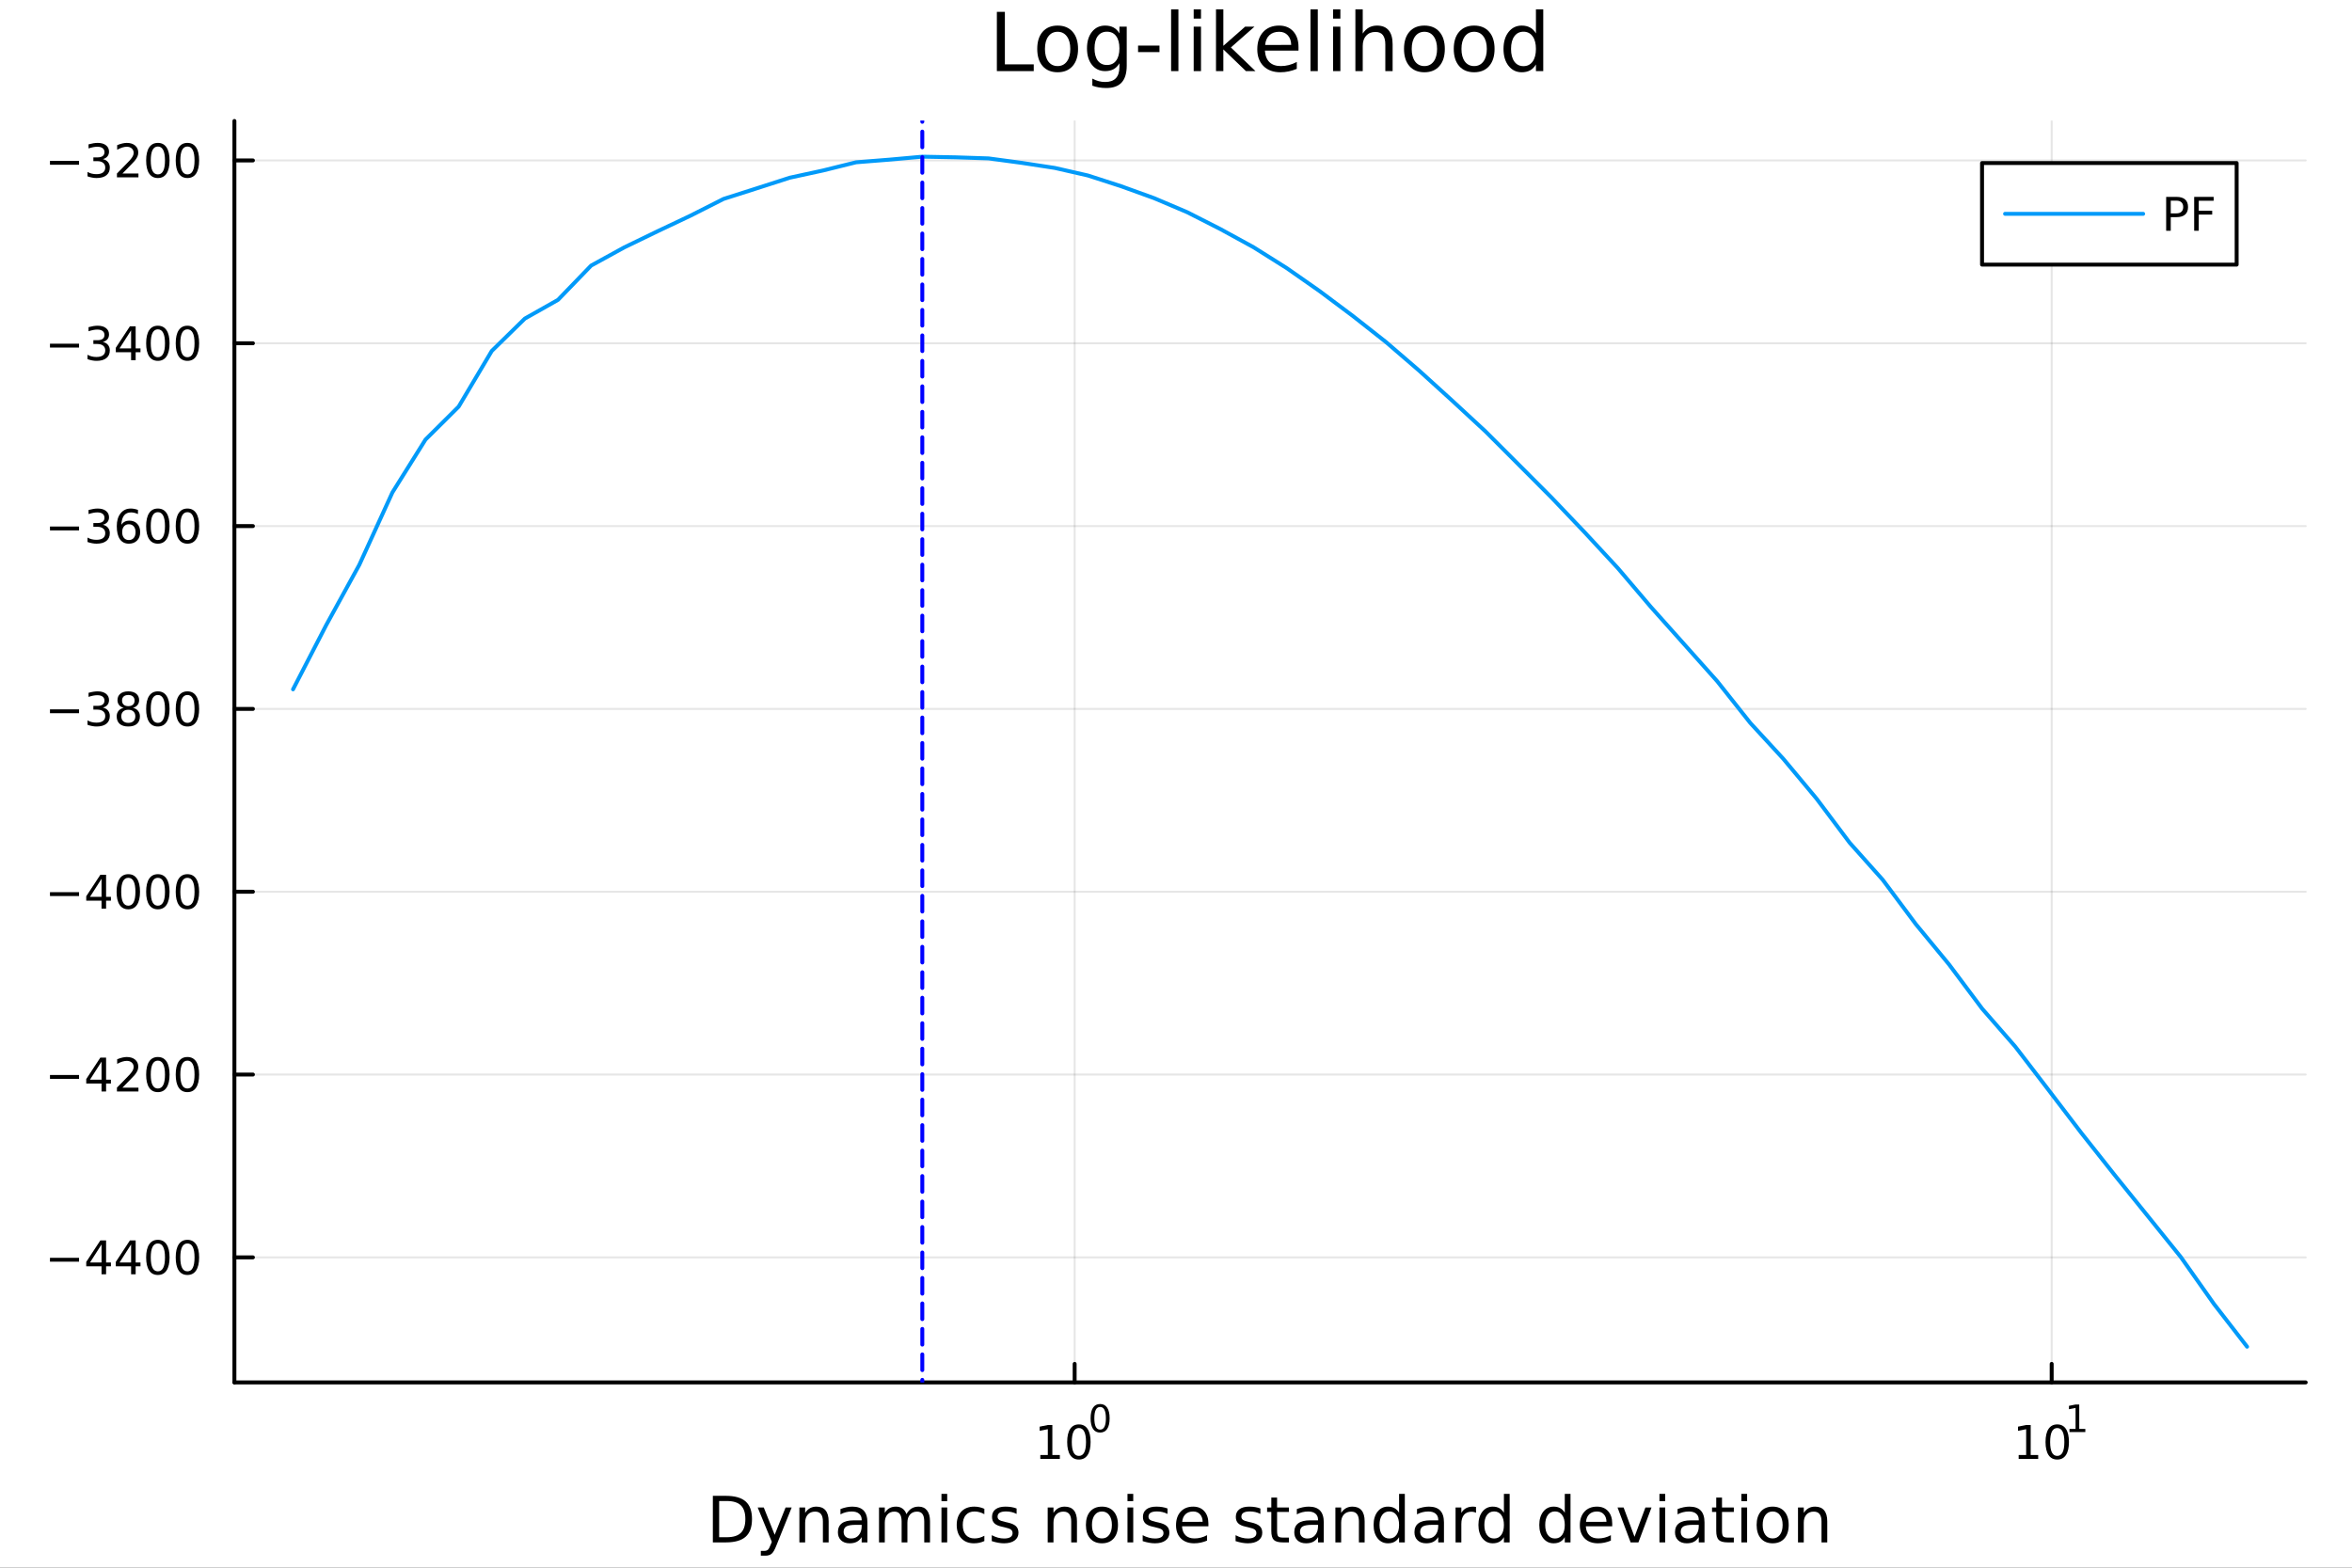 <?xml version="1.0" encoding="utf-8"?>
<svg xmlns="http://www.w3.org/2000/svg" xmlns:xlink="http://www.w3.org/1999/xlink" width="600" height="400" viewBox="0 0 2400 1600">
<rect x="0" y="0" width="2400" height="1600" fill="#333333" stroke="none"/>
<defs>
  <clipPath id="clip870">
    <rect x="0" y="0" width="2400" height="1600"/>
  </clipPath>
</defs>
<path clip-path="url(#clip870)" d="M0 1600 L2400 1600 L2400 0 L0 0  Z" fill="#ffffff" fill-rule="evenodd" fill-opacity="1"/>
<defs>
  <clipPath id="clip871">
    <rect x="480" y="0" width="1681" height="1600"/>
  </clipPath>
</defs>
<path clip-path="url(#clip870)" d="M239.19 1410.9 L2352.76 1410.9 L2352.76 123.472 L239.19 123.472  Z" fill="#ffffff" fill-rule="evenodd" fill-opacity="1"/>
<defs>
  <clipPath id="clip872">
    <rect x="239" y="123" width="2115" height="1288"/>
  </clipPath>
</defs>
<polyline clip-path="url(#clip872)" style="stroke:#000000; stroke-linecap:round; stroke-linejoin:round; stroke-width:2; stroke-opacity:0.1; fill:none" points="1096.58,1410.9 1096.58,123.472 "/>
<polyline clip-path="url(#clip872)" style="stroke:#000000; stroke-linecap:round; stroke-linejoin:round; stroke-width:2; stroke-opacity:0.1; fill:none" points="2093.55,1410.9 2093.55,123.472 "/>
<polyline clip-path="url(#clip870)" style="stroke:#000000; stroke-linecap:round; stroke-linejoin:round; stroke-width:4; stroke-opacity:1; fill:none" points="239.19,1410.9 2352.76,1410.9 "/>
<polyline clip-path="url(#clip870)" style="stroke:#000000; stroke-linecap:round; stroke-linejoin:round; stroke-width:4; stroke-opacity:1; fill:none" points="1096.58,1410.9 1096.58,1392 "/>
<polyline clip-path="url(#clip870)" style="stroke:#000000; stroke-linecap:round; stroke-linejoin:round; stroke-width:4; stroke-opacity:1; fill:none" points="2093.55,1410.9 2093.55,1392 "/>
<path clip-path="url(#clip870)" d="M1061.56 1485.02 L1069.2 1485.02 L1069.2 1458.66 L1060.89 1460.32 L1060.89 1456.06 L1069.16 1454.4 L1073.83 1454.4 L1073.83 1485.02 L1081.47 1485.02 L1081.47 1488.96 L1061.56 1488.96 L1061.56 1485.02 Z" fill="#000000" fill-rule="nonzero" fill-opacity="1" /><path clip-path="url(#clip870)" d="M1100.91 1457.48 Q1097.3 1457.48 1095.47 1461.04 Q1093.67 1464.58 1093.67 1471.71 Q1093.67 1478.82 1095.47 1482.38 Q1097.3 1485.92 1100.91 1485.92 Q1104.55 1485.92 1106.35 1482.38 Q1108.18 1478.82 1108.18 1471.71 Q1108.18 1464.58 1106.35 1461.04 Q1104.55 1457.48 1100.91 1457.48 M1100.91 1453.77 Q1106.72 1453.77 1109.78 1458.38 Q1112.86 1462.96 1112.86 1471.71 Q1112.86 1480.44 1109.78 1485.04 Q1106.72 1489.63 1100.91 1489.63 Q1095.1 1489.63 1092.03 1485.04 Q1088.97 1480.44 1088.97 1471.71 Q1088.97 1462.96 1092.03 1458.38 Q1095.1 1453.77 1100.91 1453.77 Z" fill="#000000" fill-rule="nonzero" fill-opacity="1" /><path clip-path="url(#clip870)" d="M1122.56 1435.97 Q1119.63 1435.97 1118.14 1438.86 Q1116.68 1441.74 1116.68 1447.53 Q1116.68 1453.31 1118.14 1456.2 Q1119.63 1459.08 1122.56 1459.08 Q1125.52 1459.08 1126.98 1456.2 Q1128.47 1453.31 1128.47 1447.53 Q1128.47 1441.74 1126.98 1438.86 Q1125.52 1435.97 1122.56 1435.97 M1122.56 1432.96 Q1127.28 1432.96 1129.77 1436.7 Q1132.27 1440.43 1132.27 1447.53 Q1132.27 1454.62 1129.77 1458.37 Q1127.28 1462.09 1122.56 1462.09 Q1117.84 1462.09 1115.34 1458.37 Q1112.86 1454.62 1112.86 1447.53 Q1112.86 1440.43 1115.34 1436.7 Q1117.84 1432.96 1122.56 1432.96 Z" fill="#000000" fill-rule="nonzero" fill-opacity="1" /><path clip-path="url(#clip870)" d="M2059.87 1485.02 L2067.51 1485.02 L2067.51 1458.66 L2059.2 1460.32 L2059.2 1456.06 L2067.47 1454.4 L2072.14 1454.4 L2072.14 1485.02 L2079.78 1485.02 L2079.78 1488.96 L2059.87 1488.96 L2059.87 1485.02 Z" fill="#000000" fill-rule="nonzero" fill-opacity="1" /><path clip-path="url(#clip870)" d="M2099.22 1457.48 Q2095.61 1457.48 2093.78 1461.04 Q2091.98 1464.58 2091.98 1471.71 Q2091.98 1478.82 2093.78 1482.38 Q2095.61 1485.92 2099.22 1485.92 Q2102.86 1485.92 2104.66 1482.38 Q2106.49 1478.82 2106.49 1471.71 Q2106.49 1464.58 2104.66 1461.04 Q2102.86 1457.48 2099.22 1457.48 M2099.22 1453.77 Q2105.03 1453.77 2108.09 1458.38 Q2111.17 1462.96 2111.17 1471.71 Q2111.17 1480.44 2108.09 1485.04 Q2105.03 1489.63 2099.22 1489.63 Q2093.41 1489.63 2090.34 1485.04 Q2087.28 1480.44 2087.28 1471.71 Q2087.28 1462.96 2090.34 1458.38 Q2093.41 1453.77 2099.22 1453.77 Z" fill="#000000" fill-rule="nonzero" fill-opacity="1" /><path clip-path="url(#clip870)" d="M2111.71 1458.35 L2117.92 1458.35 L2117.92 1436.93 L2111.17 1438.28 L2111.17 1434.82 L2117.88 1433.47 L2121.68 1433.47 L2121.68 1458.35 L2127.89 1458.35 L2127.89 1461.55 L2111.71 1461.55 L2111.71 1458.35 Z" fill="#000000" fill-rule="nonzero" fill-opacity="1" /><path clip-path="url(#clip870)" d="M733.834 1531.95 L733.834 1568.9 L741.6 1568.9 Q751.435 1568.9 755.986 1564.45 Q760.569 1559.99 760.569 1550.38 Q760.569 1540.83 755.986 1536.4 Q751.435 1531.95 741.6 1531.95 L733.834 1531.95 M727.404 1526.67 L740.613 1526.67 Q754.427 1526.67 760.888 1532.43 Q767.349 1538.16 767.349 1550.38 Q767.349 1562.66 760.856 1568.42 Q754.363 1574.19 740.613 1574.19 L727.404 1574.19 L727.404 1526.67 Z" fill="#000000" fill-rule="nonzero" fill-opacity="1" /><path clip-path="url(#clip870)" d="M792.175 1577.5 Q789.693 1583.86 787.337 1585.8 Q784.982 1587.74 781.035 1587.74 L776.356 1587.74 L776.356 1582.84 L779.794 1582.84 Q782.213 1582.84 783.55 1581.7 Q784.886 1580.55 786.51 1576.29 L787.56 1573.61 L773.142 1538.54 L779.348 1538.54 L790.488 1566.42 L801.628 1538.54 L807.835 1538.54 L792.175 1577.5 Z" fill="#000000" fill-rule="nonzero" fill-opacity="1" /><path clip-path="url(#clip870)" d="M845.552 1552.67 L845.552 1574.19 L839.695 1574.19 L839.695 1552.86 Q839.695 1547.8 837.722 1545.29 Q835.748 1542.77 831.802 1542.77 Q827.059 1542.77 824.322 1545.79 Q821.585 1548.82 821.585 1554.04 L821.585 1574.19 L815.696 1574.19 L815.696 1538.54 L821.585 1538.54 L821.585 1544.08 Q823.685 1540.86 826.518 1539.27 Q829.383 1537.68 833.107 1537.68 Q839.25 1537.68 842.401 1541.5 Q845.552 1545.29 845.552 1552.67 Z" fill="#000000" fill-rule="nonzero" fill-opacity="1" /><path clip-path="url(#clip870)" d="M873.433 1556.27 Q866.336 1556.27 863.598 1557.89 Q860.861 1559.51 860.861 1563.43 Q860.861 1566.55 862.898 1568.39 Q864.967 1570.21 868.5 1570.21 Q873.37 1570.21 876.298 1566.77 Q879.258 1563.3 879.258 1557.57 L879.258 1556.27 L873.433 1556.27 M885.115 1553.85 L885.115 1574.19 L879.258 1574.19 L879.258 1568.77 Q877.253 1572.02 874.261 1573.58 Q871.269 1575.11 866.94 1575.11 Q861.466 1575.11 858.219 1572.05 Q855.005 1568.97 855.005 1563.81 Q855.005 1557.79 859.015 1554.74 Q863.057 1551.68 871.046 1551.68 L879.258 1551.68 L879.258 1551.11 Q879.258 1547.07 876.584 1544.87 Q873.943 1542.64 869.137 1542.64 Q866.081 1542.64 863.185 1543.38 Q860.288 1544.11 857.615 1545.57 L857.615 1540.16 Q860.829 1538.92 863.853 1538.31 Q866.877 1537.68 869.741 1537.68 Q877.476 1537.68 881.295 1541.69 Q885.115 1545.7 885.115 1553.85 Z" fill="#000000" fill-rule="nonzero" fill-opacity="1" /><path clip-path="url(#clip870)" d="M924.932 1545.38 Q927.128 1541.43 930.184 1539.56 Q933.239 1537.68 937.377 1537.68 Q942.947 1537.68 945.971 1541.59 Q948.994 1545.48 948.994 1552.67 L948.994 1574.19 L943.106 1574.19 L943.106 1552.86 Q943.106 1547.74 941.292 1545.25 Q939.478 1542.77 935.754 1542.77 Q931.202 1542.77 928.56 1545.79 Q925.919 1548.82 925.919 1554.04 L925.919 1574.19 L920.03 1574.19 L920.03 1552.86 Q920.03 1547.7 918.216 1545.25 Q916.402 1542.77 912.614 1542.77 Q908.127 1542.77 905.485 1545.83 Q902.843 1548.85 902.843 1554.04 L902.843 1574.19 L896.955 1574.19 L896.955 1538.54 L902.843 1538.54 L902.843 1544.08 Q904.848 1540.8 907.649 1539.24 Q910.45 1537.68 914.301 1537.68 Q918.184 1537.68 920.89 1539.65 Q923.627 1541.62 924.932 1545.38 Z" fill="#000000" fill-rule="nonzero" fill-opacity="1" /><path clip-path="url(#clip870)" d="M960.675 1538.54 L966.532 1538.54 L966.532 1574.19 L960.675 1574.19 L960.675 1538.54 M960.675 1524.66 L966.532 1524.66 L966.532 1532.08 L960.675 1532.08 L960.675 1524.66 Z" fill="#000000" fill-rule="nonzero" fill-opacity="1" /><path clip-path="url(#clip870)" d="M1004.44 1539.91 L1004.44 1545.38 Q1001.96 1544.01 999.443 1543.34 Q996.96 1542.64 994.414 1542.64 Q988.716 1542.64 985.565 1546.27 Q982.414 1549.87 982.414 1556.39 Q982.414 1562.92 985.565 1566.55 Q988.716 1570.14 994.414 1570.14 Q996.96 1570.14 999.443 1569.47 Q1001.96 1568.77 1004.44 1567.41 L1004.44 1572.82 Q1001.99 1573.96 999.347 1574.54 Q996.737 1575.11 993.777 1575.11 Q985.725 1575.11 980.982 1570.05 Q976.24 1564.99 976.24 1556.39 Q976.24 1547.67 981.014 1542.68 Q985.82 1537.68 994.159 1537.68 Q996.865 1537.68 999.443 1538.25 Q1002.02 1538.79 1004.44 1539.91 Z" fill="#000000" fill-rule="nonzero" fill-opacity="1" /><path clip-path="url(#clip870)" d="M1037.35 1539.59 L1037.35 1545.13 Q1034.87 1543.85 1032.19 1543.22 Q1029.52 1542.58 1026.66 1542.58 Q1022.3 1542.58 1020.1 1543.92 Q1017.93 1545.25 1017.93 1547.93 Q1017.93 1549.96 1019.49 1551.14 Q1021.05 1552.29 1025.76 1553.34 L1027.77 1553.78 Q1034.01 1555.12 1036.62 1557.57 Q1039.26 1559.99 1039.26 1564.35 Q1039.26 1569.32 1035.31 1572.21 Q1031.4 1575.11 1024.52 1575.11 Q1021.66 1575.11 1018.54 1574.54 Q1015.45 1573.99 1012.01 1572.88 L1012.01 1566.83 Q1015.26 1568.52 1018.41 1569.38 Q1021.56 1570.21 1024.65 1570.21 Q1028.79 1570.21 1031.02 1568.81 Q1033.24 1567.37 1033.24 1564.8 Q1033.24 1562.41 1031.62 1561.14 Q1030.03 1559.86 1024.59 1558.68 L1022.55 1558.21 Q1017.11 1557.06 1014.69 1554.71 Q1012.27 1552.32 1012.27 1548.18 Q1012.27 1543.15 1015.83 1540.42 Q1019.4 1537.68 1025.96 1537.68 Q1029.2 1537.68 1032.07 1538.16 Q1034.93 1538.63 1037.35 1539.59 Z" fill="#000000" fill-rule="nonzero" fill-opacity="1" /><path clip-path="url(#clip870)" d="M1098.94 1552.67 L1098.94 1574.19 L1093.08 1574.19 L1093.08 1552.86 Q1093.08 1547.8 1091.11 1545.29 Q1089.14 1542.77 1085.19 1542.77 Q1080.45 1542.77 1077.71 1545.79 Q1074.97 1548.82 1074.97 1554.04 L1074.97 1574.19 L1069.08 1574.19 L1069.08 1538.54 L1074.97 1538.54 L1074.97 1544.08 Q1077.07 1540.86 1079.91 1539.27 Q1082.77 1537.68 1086.49 1537.68 Q1092.64 1537.68 1095.79 1541.5 Q1098.94 1545.29 1098.94 1552.67 Z" fill="#000000" fill-rule="nonzero" fill-opacity="1" /><path clip-path="url(#clip870)" d="M1124.43 1542.64 Q1119.72 1542.64 1116.99 1546.34 Q1114.25 1550 1114.25 1556.39 Q1114.25 1562.79 1116.95 1566.48 Q1119.69 1570.14 1124.43 1570.14 Q1129.11 1570.14 1131.85 1566.45 Q1134.59 1562.76 1134.59 1556.39 Q1134.59 1550.06 1131.85 1546.37 Q1129.11 1542.64 1124.43 1542.64 M1124.43 1537.68 Q1132.07 1537.68 1136.43 1542.64 Q1140.79 1547.61 1140.79 1556.39 Q1140.79 1565.15 1136.43 1570.14 Q1132.07 1575.11 1124.43 1575.11 Q1116.76 1575.11 1112.4 1570.14 Q1108.07 1565.15 1108.07 1556.39 Q1108.07 1547.61 1112.4 1542.64 Q1116.76 1537.68 1124.43 1537.68 Z" fill="#000000" fill-rule="nonzero" fill-opacity="1" /><path clip-path="url(#clip870)" d="M1150.5 1538.54 L1156.36 1538.54 L1156.36 1574.19 L1150.5 1574.19 L1150.5 1538.54 M1150.5 1524.66 L1156.36 1524.66 L1156.36 1532.08 L1150.5 1532.08 L1150.5 1524.66 Z" fill="#000000" fill-rule="nonzero" fill-opacity="1" /><path clip-path="url(#clip870)" d="M1191.34 1539.59 L1191.34 1545.13 Q1188.85 1543.85 1186.18 1543.22 Q1183.51 1542.58 1180.64 1542.58 Q1176.28 1542.58 1174.09 1543.92 Q1171.92 1545.25 1171.92 1547.93 Q1171.92 1549.96 1173.48 1551.14 Q1175.04 1552.29 1179.75 1553.34 L1181.76 1553.78 Q1187.99 1555.12 1190.6 1557.57 Q1193.25 1559.99 1193.25 1564.35 Q1193.25 1569.32 1189.3 1572.21 Q1185.38 1575.11 1178.51 1575.11 Q1175.65 1575.11 1172.53 1574.54 Q1169.44 1573.99 1166 1572.88 L1166 1566.83 Q1169.25 1568.52 1172.4 1569.38 Q1175.55 1570.21 1178.64 1570.21 Q1182.77 1570.21 1185 1568.81 Q1187.23 1567.37 1187.23 1564.8 Q1187.23 1562.41 1185.61 1561.14 Q1184.02 1559.86 1178.57 1558.68 L1176.54 1558.21 Q1171.09 1557.06 1168.67 1554.71 Q1166.26 1552.32 1166.26 1548.18 Q1166.26 1543.15 1169.82 1540.42 Q1173.39 1537.68 1179.94 1537.68 Q1183.19 1537.68 1186.05 1538.16 Q1188.92 1538.63 1191.34 1539.59 Z" fill="#000000" fill-rule="nonzero" fill-opacity="1" /><path clip-path="url(#clip870)" d="M1233.06 1554.9 L1233.06 1557.76 L1206.14 1557.76 Q1206.52 1563.81 1209.77 1566.99 Q1213.04 1570.14 1218.87 1570.14 Q1222.24 1570.14 1225.39 1569.32 Q1228.58 1568.49 1231.7 1566.83 L1231.7 1572.37 Q1228.54 1573.71 1225.23 1574.41 Q1221.92 1575.11 1218.52 1575.11 Q1209.99 1575.11 1204.99 1570.14 Q1200.03 1565.18 1200.03 1556.71 Q1200.03 1547.96 1204.74 1542.83 Q1209.48 1537.68 1217.5 1537.68 Q1224.69 1537.68 1228.86 1542.33 Q1233.06 1546.94 1233.06 1554.9 M1227.21 1553.18 Q1227.14 1548.37 1224.5 1545.51 Q1221.89 1542.64 1217.56 1542.64 Q1212.66 1542.64 1209.7 1545.41 Q1206.77 1548.18 1206.33 1553.21 L1227.21 1553.18 Z" fill="#000000" fill-rule="nonzero" fill-opacity="1" /><path clip-path="url(#clip870)" d="M1286.12 1539.59 L1286.12 1545.13 Q1283.64 1543.85 1280.97 1543.22 Q1278.29 1542.58 1275.43 1542.58 Q1271.07 1542.58 1268.87 1543.92 Q1266.71 1545.25 1266.71 1547.93 Q1266.71 1549.96 1268.27 1551.14 Q1269.83 1552.29 1274.54 1553.34 L1276.54 1553.78 Q1282.78 1555.12 1285.39 1557.57 Q1288.03 1559.99 1288.03 1564.35 Q1288.03 1569.32 1284.09 1572.21 Q1280.17 1575.11 1273.3 1575.11 Q1270.43 1575.11 1267.31 1574.54 Q1264.22 1573.99 1260.79 1572.88 L1260.79 1566.83 Q1264.03 1568.52 1267.18 1569.38 Q1270.34 1570.21 1273.42 1570.21 Q1277.56 1570.21 1279.79 1568.81 Q1282.02 1567.37 1282.02 1564.8 Q1282.02 1562.41 1280.39 1561.14 Q1278.8 1559.86 1273.36 1558.68 L1271.32 1558.21 Q1265.88 1557.06 1263.46 1554.71 Q1261.04 1552.32 1261.04 1548.18 Q1261.04 1543.15 1264.61 1540.42 Q1268.17 1537.68 1274.73 1537.68 Q1277.97 1537.68 1280.84 1538.16 Q1283.7 1538.63 1286.12 1539.59 Z" fill="#000000" fill-rule="nonzero" fill-opacity="1" /><path clip-path="url(#clip870)" d="M1303.15 1528.42 L1303.15 1538.54 L1315.21 1538.54 L1315.21 1543.09 L1303.15 1543.09 L1303.15 1562.44 Q1303.15 1566.8 1304.33 1568.04 Q1305.54 1569.28 1309.2 1569.28 L1315.21 1569.28 L1315.21 1574.19 L1309.2 1574.19 Q1302.42 1574.19 1299.84 1571.67 Q1297.26 1569.12 1297.26 1562.44 L1297.26 1543.09 L1292.97 1543.09 L1292.97 1538.54 L1297.26 1538.54 L1297.26 1528.42 L1303.15 1528.42 Z" fill="#000000" fill-rule="nonzero" fill-opacity="1" /><path clip-path="url(#clip870)" d="M1339.12 1556.27 Q1332.02 1556.27 1329.28 1557.89 Q1326.54 1559.51 1326.54 1563.43 Q1326.54 1566.55 1328.58 1568.39 Q1330.65 1570.21 1334.18 1570.21 Q1339.05 1570.21 1341.98 1566.77 Q1344.94 1563.3 1344.94 1557.57 L1344.94 1556.27 L1339.12 1556.27 M1350.8 1553.85 L1350.8 1574.19 L1344.94 1574.19 L1344.94 1568.77 Q1342.94 1572.02 1339.94 1573.58 Q1336.95 1575.11 1332.62 1575.11 Q1327.15 1575.11 1323.9 1572.05 Q1320.69 1568.97 1320.69 1563.81 Q1320.69 1557.79 1324.7 1554.74 Q1328.74 1551.68 1336.73 1551.68 L1344.94 1551.68 L1344.94 1551.11 Q1344.94 1547.07 1342.27 1544.87 Q1339.63 1542.64 1334.82 1542.64 Q1331.76 1542.64 1328.87 1543.38 Q1325.97 1544.11 1323.3 1545.57 L1323.3 1540.16 Q1326.51 1538.92 1329.54 1538.31 Q1332.56 1537.68 1335.42 1537.68 Q1343.16 1537.68 1346.98 1541.69 Q1350.8 1545.7 1350.8 1553.85 Z" fill="#000000" fill-rule="nonzero" fill-opacity="1" /><path clip-path="url(#clip870)" d="M1392.49 1552.67 L1392.49 1574.19 L1386.64 1574.19 L1386.64 1552.86 Q1386.64 1547.8 1384.66 1545.29 Q1382.69 1542.77 1378.74 1542.77 Q1374 1542.77 1371.26 1545.79 Q1368.53 1548.82 1368.53 1554.04 L1368.53 1574.19 L1362.64 1574.19 L1362.64 1538.54 L1368.53 1538.54 L1368.53 1544.08 Q1370.63 1540.86 1373.46 1539.27 Q1376.32 1537.68 1380.05 1537.68 Q1386.19 1537.68 1389.34 1541.5 Q1392.49 1545.29 1392.49 1552.67 Z" fill="#000000" fill-rule="nonzero" fill-opacity="1" /><path clip-path="url(#clip870)" d="M1427.63 1543.95 L1427.63 1524.66 L1433.49 1524.66 L1433.49 1574.19 L1427.63 1574.19 L1427.63 1568.84 Q1425.79 1572.02 1422.95 1573.58 Q1420.15 1575.11 1416.21 1575.11 Q1409.74 1575.11 1405.67 1569.95 Q1401.63 1564.8 1401.63 1556.39 Q1401.63 1547.99 1405.67 1542.83 Q1409.74 1537.68 1416.21 1537.68 Q1420.15 1537.68 1422.95 1539.24 Q1425.79 1540.77 1427.63 1543.95 M1407.68 1556.39 Q1407.68 1562.85 1410.32 1566.55 Q1412.99 1570.21 1417.64 1570.21 Q1422.28 1570.21 1424.96 1566.55 Q1427.63 1562.85 1427.63 1556.39 Q1427.63 1549.93 1424.96 1546.27 Q1422.28 1542.58 1417.64 1542.58 Q1412.99 1542.58 1410.32 1546.27 Q1407.68 1549.93 1407.68 1556.39 Z" fill="#000000" fill-rule="nonzero" fill-opacity="1" /><path clip-path="url(#clip870)" d="M1461.75 1556.27 Q1454.65 1556.27 1451.92 1557.89 Q1449.18 1559.51 1449.18 1563.43 Q1449.18 1566.55 1451.22 1568.39 Q1453.29 1570.21 1456.82 1570.21 Q1461.69 1570.21 1464.62 1566.77 Q1467.58 1563.3 1467.58 1557.57 L1467.58 1556.27 L1461.75 1556.27 M1473.43 1553.85 L1473.43 1574.19 L1467.58 1574.19 L1467.58 1568.77 Q1465.57 1572.02 1462.58 1573.58 Q1459.59 1575.11 1455.26 1575.11 Q1449.78 1575.11 1446.54 1572.05 Q1443.32 1568.97 1443.32 1563.81 Q1443.32 1557.79 1447.33 1554.74 Q1451.38 1551.68 1459.36 1551.68 L1467.58 1551.68 L1467.58 1551.11 Q1467.58 1547.07 1464.9 1544.87 Q1462.26 1542.64 1457.46 1542.64 Q1454.4 1542.64 1451.5 1543.38 Q1448.61 1544.11 1445.93 1545.57 L1445.93 1540.16 Q1449.15 1538.92 1452.17 1538.31 Q1455.2 1537.68 1458.06 1537.68 Q1465.79 1537.68 1469.61 1541.69 Q1473.43 1545.7 1473.43 1553.85 Z" fill="#000000" fill-rule="nonzero" fill-opacity="1" /><path clip-path="url(#clip870)" d="M1506.15 1544.01 Q1505.17 1543.44 1503.99 1543.18 Q1502.84 1542.9 1501.44 1542.9 Q1496.48 1542.9 1493.8 1546.14 Q1491.16 1549.36 1491.16 1555.41 L1491.16 1574.19 L1485.27 1574.19 L1485.27 1538.54 L1491.16 1538.54 L1491.16 1544.08 Q1493.01 1540.83 1495.97 1539.27 Q1498.93 1537.68 1503.16 1537.68 Q1503.77 1537.68 1504.5 1537.77 Q1505.23 1537.84 1506.12 1538 L1506.15 1544.01 Z" fill="#000000" fill-rule="nonzero" fill-opacity="1" /><path clip-path="url(#clip870)" d="M1534.61 1543.95 L1534.61 1524.66 L1540.46 1524.66 L1540.46 1574.19 L1534.61 1574.19 L1534.61 1568.84 Q1532.76 1572.02 1529.93 1573.58 Q1527.13 1575.11 1523.18 1575.11 Q1516.72 1575.11 1512.65 1569.95 Q1508.6 1564.8 1508.6 1556.39 Q1508.6 1547.99 1512.65 1542.83 Q1516.72 1537.68 1523.18 1537.68 Q1527.13 1537.68 1529.93 1539.24 Q1532.76 1540.77 1534.61 1543.95 M1514.65 1556.39 Q1514.65 1562.85 1517.29 1566.55 Q1519.97 1570.21 1524.61 1570.21 Q1529.26 1570.21 1531.93 1566.55 Q1534.61 1562.85 1534.61 1556.39 Q1534.61 1549.93 1531.93 1546.27 Q1529.26 1542.58 1524.61 1542.58 Q1519.97 1542.58 1517.29 1546.27 Q1514.65 1549.93 1514.65 1556.39 Z" fill="#000000" fill-rule="nonzero" fill-opacity="1" /><path clip-path="url(#clip870)" d="M1596.71 1543.95 L1596.71 1524.66 L1602.56 1524.66 L1602.56 1574.19 L1596.71 1574.19 L1596.71 1568.84 Q1594.86 1572.02 1592.03 1573.58 Q1589.23 1575.11 1585.28 1575.11 Q1578.82 1575.11 1574.74 1569.95 Q1570.7 1564.8 1570.7 1556.39 Q1570.7 1547.99 1574.74 1542.83 Q1578.82 1537.68 1585.28 1537.68 Q1589.23 1537.68 1592.03 1539.24 Q1594.86 1540.77 1596.71 1543.95 M1576.75 1556.39 Q1576.75 1562.85 1579.39 1566.55 Q1582.06 1570.21 1586.71 1570.21 Q1591.36 1570.21 1594.03 1566.55 Q1596.71 1562.85 1596.71 1556.39 Q1596.71 1549.93 1594.03 1546.27 Q1591.36 1542.58 1586.71 1542.58 Q1582.06 1542.58 1579.39 1546.27 Q1576.75 1549.93 1576.75 1556.39 Z" fill="#000000" fill-rule="nonzero" fill-opacity="1" /><path clip-path="url(#clip870)" d="M1645.12 1554.9 L1645.12 1557.76 L1618.19 1557.76 Q1618.57 1563.81 1621.82 1566.99 Q1625.1 1570.14 1630.92 1570.14 Q1634.29 1570.14 1637.45 1569.32 Q1640.63 1568.49 1643.75 1566.83 L1643.75 1572.37 Q1640.6 1573.71 1637.29 1574.41 Q1633.98 1575.11 1630.57 1575.11 Q1622.04 1575.11 1617.04 1570.14 Q1612.08 1565.18 1612.08 1556.71 Q1612.08 1547.96 1616.79 1542.83 Q1621.53 1537.68 1629.55 1537.68 Q1636.75 1537.68 1640.91 1542.33 Q1645.12 1546.94 1645.12 1554.9 M1639.26 1553.18 Q1639.2 1548.37 1636.55 1545.51 Q1633.94 1542.64 1629.62 1542.64 Q1624.71 1542.64 1621.75 1545.41 Q1618.83 1548.18 1618.38 1553.21 L1639.26 1553.18 Z" fill="#000000" fill-rule="nonzero" fill-opacity="1" /><path clip-path="url(#clip870)" d="M1650.53 1538.54 L1656.73 1538.54 L1667.87 1568.46 L1679.01 1538.54 L1685.22 1538.54 L1671.85 1574.19 L1663.9 1574.19 L1650.53 1538.54 Z" fill="#000000" fill-rule="nonzero" fill-opacity="1" /><path clip-path="url(#clip870)" d="M1693.3 1538.54 L1699.16 1538.54 L1699.16 1574.19 L1693.3 1574.19 L1693.3 1538.54 M1693.3 1524.66 L1699.16 1524.66 L1699.16 1532.08 L1693.3 1532.08 L1693.3 1524.66 Z" fill="#000000" fill-rule="nonzero" fill-opacity="1" /><path clip-path="url(#clip870)" d="M1727.62 1556.27 Q1720.52 1556.27 1717.78 1557.89 Q1715.04 1559.51 1715.04 1563.43 Q1715.04 1566.55 1717.08 1568.39 Q1719.15 1570.21 1722.68 1570.21 Q1727.55 1570.21 1730.48 1566.77 Q1733.44 1563.3 1733.44 1557.57 L1733.44 1556.27 L1727.62 1556.27 M1739.3 1553.85 L1739.3 1574.19 L1733.44 1574.19 L1733.44 1568.77 Q1731.44 1572.02 1728.44 1573.58 Q1725.45 1575.11 1721.12 1575.11 Q1715.65 1575.11 1712.4 1572.05 Q1709.19 1568.97 1709.19 1563.81 Q1709.19 1557.79 1713.2 1554.74 Q1717.24 1551.68 1725.23 1551.68 L1733.44 1551.68 L1733.44 1551.11 Q1733.44 1547.07 1730.77 1544.87 Q1728.13 1542.64 1723.32 1542.64 Q1720.26 1542.64 1717.37 1543.38 Q1714.47 1544.11 1711.8 1545.57 L1711.8 1540.16 Q1715.01 1538.92 1718.04 1538.31 Q1721.06 1537.68 1723.92 1537.68 Q1731.66 1537.68 1735.48 1541.69 Q1739.3 1545.7 1739.3 1553.85 Z" fill="#000000" fill-rule="nonzero" fill-opacity="1" /><path clip-path="url(#clip870)" d="M1757.15 1528.42 L1757.15 1538.54 L1769.22 1538.54 L1769.22 1543.09 L1757.15 1543.09 L1757.15 1562.44 Q1757.15 1566.8 1758.33 1568.04 Q1759.54 1569.28 1763.2 1569.28 L1769.22 1569.28 L1769.22 1574.19 L1763.2 1574.19 Q1756.42 1574.19 1753.84 1571.67 Q1751.26 1569.12 1751.26 1562.44 L1751.26 1543.09 L1746.97 1543.09 L1746.97 1538.54 L1751.26 1538.54 L1751.26 1528.42 L1757.15 1528.42 Z" fill="#000000" fill-rule="nonzero" fill-opacity="1" /><path clip-path="url(#clip870)" d="M1776.92 1538.54 L1782.77 1538.54 L1782.77 1574.19 L1776.92 1574.19 L1776.92 1538.54 M1776.92 1524.66 L1782.77 1524.66 L1782.77 1532.08 L1776.92 1532.08 L1776.92 1524.66 Z" fill="#000000" fill-rule="nonzero" fill-opacity="1" /><path clip-path="url(#clip870)" d="M1808.84 1542.64 Q1804.13 1542.64 1801.39 1546.34 Q1798.66 1550 1798.66 1556.39 Q1798.66 1562.79 1801.36 1566.48 Q1804.1 1570.14 1808.84 1570.14 Q1813.52 1570.14 1816.26 1566.45 Q1819 1562.76 1819 1556.39 Q1819 1550.06 1816.26 1546.37 Q1813.52 1542.64 1808.84 1542.64 M1808.84 1537.68 Q1816.48 1537.68 1820.84 1542.64 Q1825.2 1547.61 1825.2 1556.39 Q1825.2 1565.15 1820.84 1570.14 Q1816.48 1575.11 1808.84 1575.11 Q1801.17 1575.11 1796.81 1570.14 Q1792.48 1565.15 1792.48 1556.39 Q1792.48 1547.61 1796.81 1542.64 Q1801.17 1537.68 1808.84 1537.68 Z" fill="#000000" fill-rule="nonzero" fill-opacity="1" /><path clip-path="url(#clip870)" d="M1864.54 1552.67 L1864.54 1574.19 L1858.69 1574.19 L1858.69 1552.86 Q1858.69 1547.8 1856.71 1545.29 Q1854.74 1542.77 1850.79 1542.77 Q1846.05 1542.77 1843.31 1545.79 Q1840.58 1548.82 1840.58 1554.04 L1840.58 1574.19 L1834.69 1574.19 L1834.69 1538.54 L1840.58 1538.54 L1840.58 1544.08 Q1842.68 1540.86 1845.51 1539.27 Q1848.37 1537.68 1852.1 1537.68 Q1858.24 1537.68 1861.39 1541.5 Q1864.54 1545.29 1864.54 1552.67 Z" fill="#000000" fill-rule="nonzero" fill-opacity="1" /><polyline clip-path="url(#clip872)" style="stroke:#000000; stroke-linecap:round; stroke-linejoin:round; stroke-width:2; stroke-opacity:0.1; fill:none" points="239.19,1283.29 2352.76,1283.29 "/>
<polyline clip-path="url(#clip872)" style="stroke:#000000; stroke-linecap:round; stroke-linejoin:round; stroke-width:2; stroke-opacity:0.1; fill:none" points="239.19,1096.7 2352.76,1096.7 "/>
<polyline clip-path="url(#clip872)" style="stroke:#000000; stroke-linecap:round; stroke-linejoin:round; stroke-width:2; stroke-opacity:0.1; fill:none" points="239.19,910.111 2352.76,910.111 "/>
<polyline clip-path="url(#clip872)" style="stroke:#000000; stroke-linecap:round; stroke-linejoin:round; stroke-width:2; stroke-opacity:0.1; fill:none" points="239.19,723.52 2352.76,723.52 "/>
<polyline clip-path="url(#clip872)" style="stroke:#000000; stroke-linecap:round; stroke-linejoin:round; stroke-width:2; stroke-opacity:0.1; fill:none" points="239.19,536.928 2352.76,536.928 "/>
<polyline clip-path="url(#clip872)" style="stroke:#000000; stroke-linecap:round; stroke-linejoin:round; stroke-width:2; stroke-opacity:0.1; fill:none" points="239.19,350.336 2352.76,350.336 "/>
<polyline clip-path="url(#clip872)" style="stroke:#000000; stroke-linecap:round; stroke-linejoin:round; stroke-width:2; stroke-opacity:0.1; fill:none" points="239.19,163.745 2352.76,163.745 "/>
<polyline clip-path="url(#clip870)" style="stroke:#000000; stroke-linecap:round; stroke-linejoin:round; stroke-width:4; stroke-opacity:1; fill:none" points="239.19,1410.9 239.19,123.472 "/>
<polyline clip-path="url(#clip870)" style="stroke:#000000; stroke-linecap:round; stroke-linejoin:round; stroke-width:4; stroke-opacity:1; fill:none" points="239.19,1283.29 258.088,1283.29 "/>
<polyline clip-path="url(#clip870)" style="stroke:#000000; stroke-linecap:round; stroke-linejoin:round; stroke-width:4; stroke-opacity:1; fill:none" points="239.19,1096.7 258.088,1096.7 "/>
<polyline clip-path="url(#clip870)" style="stroke:#000000; stroke-linecap:round; stroke-linejoin:round; stroke-width:4; stroke-opacity:1; fill:none" points="239.19,910.111 258.088,910.111 "/>
<polyline clip-path="url(#clip870)" style="stroke:#000000; stroke-linecap:round; stroke-linejoin:round; stroke-width:4; stroke-opacity:1; fill:none" points="239.19,723.52 258.088,723.52 "/>
<polyline clip-path="url(#clip870)" style="stroke:#000000; stroke-linecap:round; stroke-linejoin:round; stroke-width:4; stroke-opacity:1; fill:none" points="239.19,536.928 258.088,536.928 "/>
<polyline clip-path="url(#clip870)" style="stroke:#000000; stroke-linecap:round; stroke-linejoin:round; stroke-width:4; stroke-opacity:1; fill:none" points="239.19,350.336 258.088,350.336 "/>
<polyline clip-path="url(#clip870)" style="stroke:#000000; stroke-linecap:round; stroke-linejoin:round; stroke-width:4; stroke-opacity:1; fill:none" points="239.19,163.745 258.088,163.745 "/>
<path clip-path="url(#clip870)" d="M50.992 1283.75 L80.668 1283.75 L80.668 1287.68 L50.992 1287.68 L50.992 1283.75 Z" fill="#000000" fill-rule="nonzero" fill-opacity="1" /><path clip-path="url(#clip870)" d="M103.608 1270.09 L91.802 1288.54 L103.608 1288.54 L103.608 1270.09 M102.381 1266.01 L108.26 1266.01 L108.26 1288.54 L113.191 1288.54 L113.191 1292.43 L108.26 1292.43 L108.26 1300.57 L103.608 1300.57 L103.608 1292.43 L88.006 1292.43 L88.006 1287.91 L102.381 1266.01 Z" fill="#000000" fill-rule="nonzero" fill-opacity="1" /><path clip-path="url(#clip870)" d="M133.769 1270.09 L121.964 1288.54 L133.769 1288.54 L133.769 1270.09 M132.543 1266.01 L138.422 1266.01 L138.422 1288.54 L143.353 1288.54 L143.353 1292.43 L138.422 1292.43 L138.422 1300.57 L133.769 1300.57 L133.769 1292.43 L118.168 1292.43 L118.168 1287.91 L132.543 1266.01 Z" fill="#000000" fill-rule="nonzero" fill-opacity="1" /><path clip-path="url(#clip870)" d="M161.084 1269.09 Q157.473 1269.09 155.644 1272.66 Q153.839 1276.2 153.839 1283.33 Q153.839 1290.44 155.644 1294 Q157.473 1297.54 161.084 1297.54 Q164.718 1297.54 166.524 1294 Q168.353 1290.44 168.353 1283.33 Q168.353 1276.2 166.524 1272.66 Q164.718 1269.09 161.084 1269.09 M161.084 1265.39 Q166.894 1265.39 169.95 1270 Q173.029 1274.58 173.029 1283.33 Q173.029 1292.06 169.95 1296.66 Q166.894 1301.25 161.084 1301.25 Q155.274 1301.25 152.195 1296.66 Q149.14 1292.06 149.14 1283.33 Q149.14 1274.58 152.195 1270 Q155.274 1265.39 161.084 1265.39 Z" fill="#000000" fill-rule="nonzero" fill-opacity="1" /><path clip-path="url(#clip870)" d="M191.246 1269.09 Q187.635 1269.09 185.806 1272.66 Q184.001 1276.2 184.001 1283.33 Q184.001 1290.44 185.806 1294 Q187.635 1297.54 191.246 1297.54 Q194.88 1297.54 196.686 1294 Q198.514 1290.44 198.514 1283.33 Q198.514 1276.2 196.686 1272.66 Q194.88 1269.09 191.246 1269.09 M191.246 1265.39 Q197.056 1265.39 200.112 1270 Q203.19 1274.58 203.19 1283.33 Q203.19 1292.06 200.112 1296.66 Q197.056 1301.25 191.246 1301.25 Q185.436 1301.25 182.357 1296.66 Q179.302 1292.06 179.302 1283.33 Q179.302 1274.58 182.357 1270 Q185.436 1265.39 191.246 1265.39 Z" fill="#000000" fill-rule="nonzero" fill-opacity="1" /><path clip-path="url(#clip870)" d="M50.992 1097.15 L80.668 1097.15 L80.668 1101.09 L50.992 1101.09 L50.992 1097.15 Z" fill="#000000" fill-rule="nonzero" fill-opacity="1" /><path clip-path="url(#clip870)" d="M103.608 1083.5 L91.802 1101.95 L103.608 1101.95 L103.608 1083.5 M102.381 1079.42 L108.26 1079.42 L108.26 1101.95 L113.191 1101.95 L113.191 1105.83 L108.26 1105.83 L108.26 1113.98 L103.608 1113.98 L103.608 1105.83 L88.006 1105.83 L88.006 1101.32 L102.381 1079.42 Z" fill="#000000" fill-rule="nonzero" fill-opacity="1" /><path clip-path="url(#clip870)" d="M124.95 1110.05 L141.269 1110.05 L141.269 1113.98 L119.325 1113.98 L119.325 1110.05 Q121.987 1107.29 126.57 1102.66 Q131.177 1098.01 132.357 1096.67 Q134.603 1094.14 135.482 1092.41 Q136.385 1090.65 136.385 1088.96 Q136.385 1086.21 134.441 1084.47 Q132.519 1082.73 129.418 1082.73 Q127.219 1082.73 124.765 1083.5 Q122.334 1084.26 119.557 1085.81 L119.557 1081.09 Q122.381 1079.96 124.834 1079.38 Q127.288 1078.8 129.325 1078.8 Q134.695 1078.8 137.89 1081.48 Q141.084 1084.17 141.084 1088.66 Q141.084 1090.79 140.274 1092.71 Q139.487 1094.61 137.381 1097.2 Q136.802 1097.87 133.7 1101.09 Q130.598 1104.28 124.95 1110.05 Z" fill="#000000" fill-rule="nonzero" fill-opacity="1" /><path clip-path="url(#clip870)" d="M161.084 1082.5 Q157.473 1082.5 155.644 1086.07 Q153.839 1089.61 153.839 1096.74 Q153.839 1103.84 155.644 1107.41 Q157.473 1110.95 161.084 1110.95 Q164.718 1110.95 166.524 1107.41 Q168.353 1103.84 168.353 1096.74 Q168.353 1089.61 166.524 1086.07 Q164.718 1082.5 161.084 1082.5 M161.084 1078.8 Q166.894 1078.8 169.95 1083.4 Q173.029 1087.99 173.029 1096.74 Q173.029 1105.46 169.95 1110.07 Q166.894 1114.65 161.084 1114.65 Q155.274 1114.65 152.195 1110.07 Q149.14 1105.46 149.14 1096.74 Q149.14 1087.99 152.195 1083.4 Q155.274 1078.8 161.084 1078.8 Z" fill="#000000" fill-rule="nonzero" fill-opacity="1" /><path clip-path="url(#clip870)" d="M191.246 1082.5 Q187.635 1082.5 185.806 1086.07 Q184.001 1089.61 184.001 1096.74 Q184.001 1103.84 185.806 1107.41 Q187.635 1110.95 191.246 1110.95 Q194.88 1110.95 196.686 1107.41 Q198.514 1103.84 198.514 1096.74 Q198.514 1089.61 196.686 1086.07 Q194.88 1082.5 191.246 1082.5 M191.246 1078.8 Q197.056 1078.8 200.112 1083.4 Q203.19 1087.99 203.19 1096.74 Q203.19 1105.46 200.112 1110.07 Q197.056 1114.65 191.246 1114.65 Q185.436 1114.65 182.357 1110.07 Q179.302 1105.46 179.302 1096.74 Q179.302 1087.99 182.357 1083.4 Q185.436 1078.8 191.246 1078.8 Z" fill="#000000" fill-rule="nonzero" fill-opacity="1" /><path clip-path="url(#clip870)" d="M50.992 910.563 L80.668 910.563 L80.668 914.498 L50.992 914.498 L50.992 910.563 Z" fill="#000000" fill-rule="nonzero" fill-opacity="1" /><path clip-path="url(#clip870)" d="M103.608 896.905 L91.802 915.354 L103.608 915.354 L103.608 896.905 M102.381 892.831 L108.26 892.831 L108.26 915.354 L113.191 915.354 L113.191 919.243 L108.26 919.243 L108.26 927.391 L103.608 927.391 L103.608 919.243 L88.006 919.243 L88.006 914.729 L102.381 892.831 Z" fill="#000000" fill-rule="nonzero" fill-opacity="1" /><path clip-path="url(#clip870)" d="M130.922 895.91 Q127.311 895.91 125.482 899.475 Q123.677 903.016 123.677 910.146 Q123.677 917.252 125.482 920.817 Q127.311 924.359 130.922 924.359 Q134.556 924.359 136.362 920.817 Q138.191 917.252 138.191 910.146 Q138.191 903.016 136.362 899.475 Q134.556 895.91 130.922 895.91 M130.922 892.206 Q136.732 892.206 139.788 896.813 Q142.867 901.396 142.867 910.146 Q142.867 918.873 139.788 923.479 Q136.732 928.062 130.922 928.062 Q125.112 928.062 122.033 923.479 Q118.978 918.873 118.978 910.146 Q118.978 901.396 122.033 896.813 Q125.112 892.206 130.922 892.206 Z" fill="#000000" fill-rule="nonzero" fill-opacity="1" /><path clip-path="url(#clip870)" d="M161.084 895.91 Q157.473 895.91 155.644 899.475 Q153.839 903.016 153.839 910.146 Q153.839 917.252 155.644 920.817 Q157.473 924.359 161.084 924.359 Q164.718 924.359 166.524 920.817 Q168.353 917.252 168.353 910.146 Q168.353 903.016 166.524 899.475 Q164.718 895.91 161.084 895.91 M161.084 892.206 Q166.894 892.206 169.95 896.813 Q173.029 901.396 173.029 910.146 Q173.029 918.873 169.95 923.479 Q166.894 928.062 161.084 928.062 Q155.274 928.062 152.195 923.479 Q149.14 918.873 149.14 910.146 Q149.14 901.396 152.195 896.813 Q155.274 892.206 161.084 892.206 Z" fill="#000000" fill-rule="nonzero" fill-opacity="1" /><path clip-path="url(#clip870)" d="M191.246 895.91 Q187.635 895.91 185.806 899.475 Q184.001 903.016 184.001 910.146 Q184.001 917.252 185.806 920.817 Q187.635 924.359 191.246 924.359 Q194.88 924.359 196.686 920.817 Q198.514 917.252 198.514 910.146 Q198.514 903.016 196.686 899.475 Q194.88 895.91 191.246 895.91 M191.246 892.206 Q197.056 892.206 200.112 896.813 Q203.19 901.396 203.19 910.146 Q203.19 918.873 200.112 923.479 Q197.056 928.062 191.246 928.062 Q185.436 928.062 182.357 923.479 Q179.302 918.873 179.302 910.146 Q179.302 901.396 182.357 896.813 Q185.436 892.206 191.246 892.206 Z" fill="#000000" fill-rule="nonzero" fill-opacity="1" /><path clip-path="url(#clip870)" d="M50.992 723.971 L80.668 723.971 L80.668 727.906 L50.992 727.906 L50.992 723.971 Z" fill="#000000" fill-rule="nonzero" fill-opacity="1" /><path clip-path="url(#clip870)" d="M104.927 722.165 Q108.283 722.883 110.158 725.151 Q112.057 727.42 112.057 730.753 Q112.057 735.869 108.538 738.67 Q105.02 741.471 98.538 741.471 Q96.362 741.471 94.047 741.031 Q91.756 740.614 89.302 739.758 L89.302 735.244 Q91.246 736.378 93.561 736.957 Q95.876 737.536 98.399 737.536 Q102.797 737.536 105.089 735.8 Q107.404 734.063 107.404 730.753 Q107.404 727.698 105.251 725.985 Q103.121 724.249 99.302 724.249 L95.274 724.249 L95.274 720.406 L99.487 720.406 Q102.936 720.406 104.765 719.04 Q106.594 717.652 106.594 715.059 Q106.594 712.397 104.696 710.985 Q102.821 709.55 99.302 709.55 Q97.381 709.55 95.182 709.966 Q92.983 710.383 90.344 711.263 L90.344 707.096 Q93.006 706.355 95.321 705.985 Q97.659 705.615 99.719 705.615 Q105.043 705.615 108.145 708.045 Q111.246 710.452 111.246 714.573 Q111.246 717.443 109.603 719.434 Q107.959 721.402 104.927 722.165 Z" fill="#000000" fill-rule="nonzero" fill-opacity="1" /><path clip-path="url(#clip870)" d="M130.922 724.388 Q127.589 724.388 125.668 726.17 Q123.77 727.952 123.77 731.077 Q123.77 734.202 125.668 735.985 Q127.589 737.767 130.922 737.767 Q134.256 737.767 136.177 735.985 Q138.098 734.179 138.098 731.077 Q138.098 727.952 136.177 726.17 Q134.279 724.388 130.922 724.388 M126.246 722.397 Q123.237 721.656 121.547 719.596 Q119.881 717.536 119.881 714.573 Q119.881 710.429 122.82 708.022 Q125.783 705.615 130.922 705.615 Q136.084 705.615 139.024 708.022 Q141.964 710.429 141.964 714.573 Q141.964 717.536 140.274 719.596 Q138.607 721.656 135.621 722.397 Q139.001 723.184 140.876 725.476 Q142.774 727.767 142.774 731.077 Q142.774 736.101 139.695 738.786 Q136.64 741.471 130.922 741.471 Q125.205 741.471 122.126 738.786 Q119.07 736.101 119.07 731.077 Q119.07 727.767 120.969 725.476 Q122.867 723.184 126.246 722.397 M124.533 715.013 Q124.533 717.698 126.2 719.202 Q127.89 720.707 130.922 720.707 Q133.931 720.707 135.621 719.202 Q137.334 717.698 137.334 715.013 Q137.334 712.327 135.621 710.823 Q133.931 709.318 130.922 709.318 Q127.89 709.318 126.2 710.823 Q124.533 712.327 124.533 715.013 Z" fill="#000000" fill-rule="nonzero" fill-opacity="1" /><path clip-path="url(#clip870)" d="M161.084 709.318 Q157.473 709.318 155.644 712.883 Q153.839 716.425 153.839 723.554 Q153.839 730.661 155.644 734.226 Q157.473 737.767 161.084 737.767 Q164.718 737.767 166.524 734.226 Q168.353 730.661 168.353 723.554 Q168.353 716.425 166.524 712.883 Q164.718 709.318 161.084 709.318 M161.084 705.615 Q166.894 705.615 169.95 710.221 Q173.029 714.804 173.029 723.554 Q173.029 732.281 169.95 736.888 Q166.894 741.471 161.084 741.471 Q155.274 741.471 152.195 736.888 Q149.14 732.281 149.14 723.554 Q149.14 714.804 152.195 710.221 Q155.274 705.615 161.084 705.615 Z" fill="#000000" fill-rule="nonzero" fill-opacity="1" /><path clip-path="url(#clip870)" d="M191.246 709.318 Q187.635 709.318 185.806 712.883 Q184.001 716.425 184.001 723.554 Q184.001 730.661 185.806 734.226 Q187.635 737.767 191.246 737.767 Q194.88 737.767 196.686 734.226 Q198.514 730.661 198.514 723.554 Q198.514 716.425 196.686 712.883 Q194.88 709.318 191.246 709.318 M191.246 705.615 Q197.056 705.615 200.112 710.221 Q203.19 714.804 203.19 723.554 Q203.19 732.281 200.112 736.888 Q197.056 741.471 191.246 741.471 Q185.436 741.471 182.357 736.888 Q179.302 732.281 179.302 723.554 Q179.302 714.804 182.357 710.221 Q185.436 705.615 191.246 705.615 Z" fill="#000000" fill-rule="nonzero" fill-opacity="1" /><path clip-path="url(#clip870)" d="M50.992 537.379 L80.668 537.379 L80.668 541.315 L50.992 541.315 L50.992 537.379 Z" fill="#000000" fill-rule="nonzero" fill-opacity="1" /><path clip-path="url(#clip870)" d="M104.927 535.574 Q108.283 536.291 110.158 538.56 Q112.057 540.828 112.057 544.162 Q112.057 549.277 108.538 552.078 Q105.02 554.879 98.538 554.879 Q96.362 554.879 94.047 554.439 Q91.756 554.023 89.302 553.166 L89.302 548.652 Q91.246 549.787 93.561 550.365 Q95.876 550.944 98.399 550.944 Q102.797 550.944 105.089 549.208 Q107.404 547.472 107.404 544.162 Q107.404 541.106 105.251 539.393 Q103.121 537.657 99.302 537.657 L95.274 537.657 L95.274 533.815 L99.487 533.815 Q102.936 533.815 104.765 532.449 Q106.594 531.06 106.594 528.467 Q106.594 525.805 104.696 524.393 Q102.821 522.958 99.302 522.958 Q97.381 522.958 95.182 523.375 Q92.983 523.791 90.344 524.671 L90.344 520.504 Q93.006 519.764 95.321 519.393 Q97.659 519.023 99.719 519.023 Q105.043 519.023 108.145 521.454 Q111.246 523.861 111.246 527.981 Q111.246 530.852 109.603 532.842 Q107.959 534.81 104.927 535.574 Z" fill="#000000" fill-rule="nonzero" fill-opacity="1" /><path clip-path="url(#clip870)" d="M131.501 535.065 Q128.353 535.065 126.501 537.217 Q124.672 539.37 124.672 543.12 Q124.672 546.847 126.501 549.023 Q128.353 551.176 131.501 551.176 Q134.649 551.176 136.478 549.023 Q138.33 546.847 138.33 543.12 Q138.33 539.37 136.478 537.217 Q134.649 535.065 131.501 535.065 M140.783 520.412 L140.783 524.671 Q139.024 523.838 137.219 523.398 Q135.436 522.958 133.677 522.958 Q129.047 522.958 126.594 526.083 Q124.163 529.208 123.816 535.528 Q125.182 533.514 127.242 532.449 Q129.302 531.361 131.779 531.361 Q136.987 531.361 139.996 534.532 Q143.029 537.68 143.029 543.12 Q143.029 548.444 139.881 551.662 Q136.732 554.879 131.501 554.879 Q125.506 554.879 122.334 550.296 Q119.163 545.689 119.163 536.963 Q119.163 528.768 123.052 523.907 Q126.941 519.023 133.492 519.023 Q135.251 519.023 137.033 519.37 Q138.839 519.717 140.783 520.412 Z" fill="#000000" fill-rule="nonzero" fill-opacity="1" /><path clip-path="url(#clip870)" d="M161.084 522.727 Q157.473 522.727 155.644 526.291 Q153.839 529.833 153.839 536.963 Q153.839 544.069 155.644 547.634 Q157.473 551.176 161.084 551.176 Q164.718 551.176 166.524 547.634 Q168.353 544.069 168.353 536.963 Q168.353 529.833 166.524 526.291 Q164.718 522.727 161.084 522.727 M161.084 519.023 Q166.894 519.023 169.95 523.629 Q173.029 528.213 173.029 536.963 Q173.029 545.689 169.95 550.296 Q166.894 554.879 161.084 554.879 Q155.274 554.879 152.195 550.296 Q149.14 545.689 149.14 536.963 Q149.14 528.213 152.195 523.629 Q155.274 519.023 161.084 519.023 Z" fill="#000000" fill-rule="nonzero" fill-opacity="1" /><path clip-path="url(#clip870)" d="M191.246 522.727 Q187.635 522.727 185.806 526.291 Q184.001 529.833 184.001 536.963 Q184.001 544.069 185.806 547.634 Q187.635 551.176 191.246 551.176 Q194.88 551.176 196.686 547.634 Q198.514 544.069 198.514 536.963 Q198.514 529.833 196.686 526.291 Q194.88 522.727 191.246 522.727 M191.246 519.023 Q197.056 519.023 200.112 523.629 Q203.19 528.213 203.19 536.963 Q203.19 545.689 200.112 550.296 Q197.056 554.879 191.246 554.879 Q185.436 554.879 182.357 550.296 Q179.302 545.689 179.302 536.963 Q179.302 528.213 182.357 523.629 Q185.436 519.023 191.246 519.023 Z" fill="#000000" fill-rule="nonzero" fill-opacity="1" /><path clip-path="url(#clip870)" d="M50.992 350.788 L80.668 350.788 L80.668 354.723 L50.992 354.723 L50.992 350.788 Z" fill="#000000" fill-rule="nonzero" fill-opacity="1" /><path clip-path="url(#clip870)" d="M104.927 348.982 Q108.283 349.7 110.158 351.968 Q112.057 354.237 112.057 357.57 Q112.057 362.686 108.538 365.487 Q105.02 368.288 98.538 368.288 Q96.362 368.288 94.047 367.848 Q91.756 367.431 89.302 366.575 L89.302 362.061 Q91.246 363.195 93.561 363.774 Q95.876 364.352 98.399 364.352 Q102.797 364.352 105.089 362.616 Q107.404 360.88 107.404 357.57 Q107.404 354.515 105.251 352.802 Q103.121 351.066 99.302 351.066 L95.274 351.066 L95.274 347.223 L99.487 347.223 Q102.936 347.223 104.765 345.857 Q106.594 344.468 106.594 341.876 Q106.594 339.214 104.696 337.802 Q102.821 336.367 99.302 336.367 Q97.381 336.367 95.182 336.783 Q92.983 337.2 90.344 338.079 L90.344 333.913 Q93.006 333.172 95.321 332.802 Q97.659 332.431 99.719 332.431 Q105.043 332.431 108.145 334.862 Q111.246 337.269 111.246 341.39 Q111.246 344.26 109.603 346.251 Q107.959 348.218 104.927 348.982 Z" fill="#000000" fill-rule="nonzero" fill-opacity="1" /><path clip-path="url(#clip870)" d="M133.769 337.13 L121.964 355.579 L133.769 355.579 L133.769 337.13 M132.543 333.056 L138.422 333.056 L138.422 355.579 L143.353 355.579 L143.353 359.468 L138.422 359.468 L138.422 367.616 L133.769 367.616 L133.769 359.468 L118.168 359.468 L118.168 354.954 L132.543 333.056 Z" fill="#000000" fill-rule="nonzero" fill-opacity="1" /><path clip-path="url(#clip870)" d="M161.084 336.135 Q157.473 336.135 155.644 339.7 Q153.839 343.241 153.839 350.371 Q153.839 357.478 155.644 361.042 Q157.473 364.584 161.084 364.584 Q164.718 364.584 166.524 361.042 Q168.353 357.478 168.353 350.371 Q168.353 343.241 166.524 339.7 Q164.718 336.135 161.084 336.135 M161.084 332.431 Q166.894 332.431 169.95 337.038 Q173.029 341.621 173.029 350.371 Q173.029 359.098 169.95 363.704 Q166.894 368.288 161.084 368.288 Q155.274 368.288 152.195 363.704 Q149.14 359.098 149.14 350.371 Q149.14 341.621 152.195 337.038 Q155.274 332.431 161.084 332.431 Z" fill="#000000" fill-rule="nonzero" fill-opacity="1" /><path clip-path="url(#clip870)" d="M191.246 336.135 Q187.635 336.135 185.806 339.7 Q184.001 343.241 184.001 350.371 Q184.001 357.478 185.806 361.042 Q187.635 364.584 191.246 364.584 Q194.88 364.584 196.686 361.042 Q198.514 357.478 198.514 350.371 Q198.514 343.241 196.686 339.7 Q194.88 336.135 191.246 336.135 M191.246 332.431 Q197.056 332.431 200.112 337.038 Q203.19 341.621 203.19 350.371 Q203.19 359.098 200.112 363.704 Q197.056 368.288 191.246 368.288 Q185.436 368.288 182.357 363.704 Q179.302 359.098 179.302 350.371 Q179.302 341.621 182.357 337.038 Q185.436 332.431 191.246 332.431 Z" fill="#000000" fill-rule="nonzero" fill-opacity="1" /><path clip-path="url(#clip870)" d="M50.992 164.196 L80.668 164.196 L80.668 168.131 L50.992 168.131 L50.992 164.196 Z" fill="#000000" fill-rule="nonzero" fill-opacity="1" /><path clip-path="url(#clip870)" d="M104.927 162.391 Q108.283 163.108 110.158 165.377 Q112.057 167.645 112.057 170.979 Q112.057 176.094 108.538 178.895 Q105.02 181.696 98.538 181.696 Q96.362 181.696 94.047 181.256 Q91.756 180.84 89.302 179.983 L89.302 175.469 Q91.246 176.603 93.561 177.182 Q95.876 177.761 98.399 177.761 Q102.797 177.761 105.089 176.025 Q107.404 174.289 107.404 170.979 Q107.404 167.923 105.251 166.21 Q103.121 164.474 99.302 164.474 L95.274 164.474 L95.274 160.631 L99.487 160.631 Q102.936 160.631 104.765 159.266 Q106.594 157.877 106.594 155.284 Q106.594 152.622 104.696 151.21 Q102.821 149.775 99.302 149.775 Q97.381 149.775 95.182 150.192 Q92.983 150.608 90.344 151.488 L90.344 147.321 Q93.006 146.58 95.321 146.21 Q97.659 145.84 99.719 145.84 Q105.043 145.84 108.145 148.27 Q111.246 150.678 111.246 154.798 Q111.246 157.668 109.603 159.659 Q107.959 161.627 104.927 162.391 Z" fill="#000000" fill-rule="nonzero" fill-opacity="1" /><path clip-path="url(#clip870)" d="M124.95 177.09 L141.269 177.09 L141.269 181.025 L119.325 181.025 L119.325 177.09 Q121.987 174.335 126.57 169.705 Q131.177 165.053 132.357 163.71 Q134.603 161.187 135.482 159.451 Q136.385 157.692 136.385 156.002 Q136.385 153.247 134.441 151.511 Q132.519 149.775 129.418 149.775 Q127.219 149.775 124.765 150.539 Q122.334 151.303 119.557 152.854 L119.557 148.131 Q122.381 146.997 124.834 146.418 Q127.288 145.84 129.325 145.84 Q134.695 145.84 137.89 148.525 Q141.084 151.21 141.084 155.701 Q141.084 157.83 140.274 159.752 Q139.487 161.65 137.381 164.242 Q136.802 164.914 133.7 168.131 Q130.598 171.326 124.95 177.09 Z" fill="#000000" fill-rule="nonzero" fill-opacity="1" /><path clip-path="url(#clip870)" d="M161.084 149.543 Q157.473 149.543 155.644 153.108 Q153.839 156.65 153.839 163.779 Q153.839 170.886 155.644 174.451 Q157.473 177.992 161.084 177.992 Q164.718 177.992 166.524 174.451 Q168.353 170.886 168.353 163.779 Q168.353 156.65 166.524 153.108 Q164.718 149.543 161.084 149.543 M161.084 145.84 Q166.894 145.84 169.95 150.446 Q173.029 155.03 173.029 163.779 Q173.029 172.506 169.95 177.113 Q166.894 181.696 161.084 181.696 Q155.274 181.696 152.195 177.113 Q149.14 172.506 149.14 163.779 Q149.14 155.03 152.195 150.446 Q155.274 145.84 161.084 145.84 Z" fill="#000000" fill-rule="nonzero" fill-opacity="1" /><path clip-path="url(#clip870)" d="M191.246 149.543 Q187.635 149.543 185.806 153.108 Q184.001 156.65 184.001 163.779 Q184.001 170.886 185.806 174.451 Q187.635 177.992 191.246 177.992 Q194.88 177.992 196.686 174.451 Q198.514 170.886 198.514 163.779 Q198.514 156.65 196.686 153.108 Q194.88 149.543 191.246 149.543 M191.246 145.84 Q197.056 145.84 200.112 150.446 Q203.19 155.03 203.19 163.779 Q203.19 172.506 200.112 177.113 Q197.056 181.696 191.246 181.696 Q185.436 181.696 182.357 177.113 Q179.302 172.506 179.302 163.779 Q179.302 155.03 182.357 150.446 Q185.436 145.84 191.246 145.84 Z" fill="#000000" fill-rule="nonzero" fill-opacity="1" /><path clip-path="url(#clip870)" d="M1017.21 12.096 L1025.39 12.096 L1025.39 65.689 L1054.84 65.689 L1054.84 72.576 L1017.21 72.576 L1017.21 12.096 Z" fill="#000000" fill-rule="nonzero" fill-opacity="1" /><path clip-path="url(#clip870)" d="M1079.23 32.431 Q1073.23 32.431 1069.75 37.131 Q1066.27 41.789 1066.27 49.931 Q1066.27 58.074 1069.71 62.773 Q1073.19 67.431 1079.23 67.431 Q1085.18 67.431 1088.67 62.732 Q1092.15 58.033 1092.15 49.931 Q1092.15 41.87 1088.67 37.171 Q1085.18 32.431 1079.23 32.431 M1079.23 26.112 Q1088.95 26.112 1094.5 32.431 Q1100.05 38.751 1100.05 49.931 Q1100.05 61.071 1094.5 67.431 Q1088.95 73.751 1079.23 73.751 Q1069.47 73.751 1063.92 67.431 Q1058.41 61.071 1058.41 49.931 Q1058.41 38.751 1063.92 32.431 Q1069.47 26.112 1079.23 26.112 Z" fill="#000000" fill-rule="nonzero" fill-opacity="1" /><path clip-path="url(#clip870)" d="M1142.26 49.364 Q1142.26 41.263 1138.9 36.806 Q1135.58 32.35 1129.54 32.35 Q1123.55 32.35 1120.18 36.806 Q1116.86 41.263 1116.86 49.364 Q1116.86 57.426 1120.18 61.882 Q1123.55 66.338 1129.54 66.338 Q1135.58 66.338 1138.9 61.882 Q1142.26 57.426 1142.26 49.364 M1149.72 66.945 Q1149.72 78.531 1144.57 84.162 Q1139.43 89.833 1128.81 89.833 Q1124.88 89.833 1121.4 89.225 Q1117.92 88.658 1114.63 87.443 L1114.63 80.192 Q1117.92 81.974 1121.12 82.825 Q1124.32 83.675 1127.64 83.675 Q1134.97 83.675 1138.62 79.827 Q1142.26 76.019 1142.26 68.282 L1142.26 64.596 Q1139.95 68.606 1136.35 70.591 Q1132.74 72.576 1127.72 72.576 Q1119.37 72.576 1114.27 66.216 Q1109.17 59.856 1109.17 49.364 Q1109.17 38.832 1114.27 32.472 Q1119.37 26.112 1127.72 26.112 Q1132.74 26.112 1136.35 28.097 Q1139.95 30.082 1142.26 34.092 L1142.26 27.206 L1149.72 27.206 L1149.72 66.945 Z" fill="#000000" fill-rule="nonzero" fill-opacity="1" /><path clip-path="url(#clip870)" d="M1161.3 46.529 L1183.14 46.529 L1183.14 53.172 L1161.3 53.172 L1161.3 46.529 Z" fill="#000000" fill-rule="nonzero" fill-opacity="1" /><path clip-path="url(#clip870)" d="M1195 9.544 L1202.46 9.544 L1202.46 72.576 L1195 72.576 L1195 9.544 Z" fill="#000000" fill-rule="nonzero" fill-opacity="1" /><path clip-path="url(#clip870)" d="M1218.05 27.206 L1225.51 27.206 L1225.51 72.576 L1218.05 72.576 L1218.05 27.206 M1218.05 9.544 L1225.51 9.544 L1225.51 18.983 L1218.05 18.983 L1218.05 9.544 Z" fill="#000000" fill-rule="nonzero" fill-opacity="1" /><path clip-path="url(#clip870)" d="M1240.82 9.544 L1248.31 9.544 L1248.31 46.772 L1270.55 27.206 L1280.07 27.206 L1256.01 48.433 L1281.09 72.576 L1271.36 72.576 L1248.31 50.418 L1248.31 72.576 L1240.82 72.576 L1240.82 9.544 Z" fill="#000000" fill-rule="nonzero" fill-opacity="1" /><path clip-path="url(#clip870)" d="M1325 48.028 L1325 51.673 L1290.73 51.673 Q1291.21 59.37 1295.35 63.421 Q1299.52 67.431 1306.93 67.431 Q1311.22 67.431 1315.24 66.378 Q1319.29 65.325 1323.26 63.218 L1323.26 70.267 Q1319.25 71.968 1315.03 72.86 Q1310.82 73.751 1306.49 73.751 Q1295.63 73.751 1289.27 67.431 Q1282.95 61.112 1282.95 50.337 Q1282.95 39.197 1288.94 32.675 Q1294.98 26.112 1305.19 26.112 Q1314.34 26.112 1319.65 32.026 Q1325 37.9 1325 48.028 M1317.54 45.84 Q1317.46 39.723 1314.1 36.077 Q1310.78 32.431 1305.27 32.431 Q1299.03 32.431 1295.26 35.956 Q1291.54 39.48 1290.97 45.88 L1317.54 45.84 Z" fill="#000000" fill-rule="nonzero" fill-opacity="1" /><path clip-path="url(#clip870)" d="M1337.23 9.544 L1344.69 9.544 L1344.69 72.576 L1337.23 72.576 L1337.23 9.544 Z" fill="#000000" fill-rule="nonzero" fill-opacity="1" /><path clip-path="url(#clip870)" d="M1360.28 27.206 L1367.73 27.206 L1367.73 72.576 L1360.28 72.576 L1360.28 27.206 M1360.28 9.544 L1367.73 9.544 L1367.73 18.983 L1360.28 18.983 L1360.28 9.544 Z" fill="#000000" fill-rule="nonzero" fill-opacity="1" /><path clip-path="url(#clip870)" d="M1421.04 45.192 L1421.04 72.576 L1413.59 72.576 L1413.59 45.435 Q1413.59 38.994 1411.08 35.794 Q1408.57 32.594 1403.54 32.594 Q1397.51 32.594 1394.03 36.442 Q1390.54 40.29 1390.54 46.934 L1390.54 72.576 L1383.05 72.576 L1383.05 9.544 L1390.54 9.544 L1390.54 34.254 Q1393.22 30.163 1396.82 28.138 Q1400.47 26.112 1405.21 26.112 Q1413.02 26.112 1417.03 30.973 Q1421.04 35.794 1421.04 45.192 Z" fill="#000000" fill-rule="nonzero" fill-opacity="1" /><path clip-path="url(#clip870)" d="M1453.49 32.431 Q1447.5 32.431 1444.01 37.131 Q1440.53 41.789 1440.53 49.931 Q1440.53 58.074 1443.97 62.773 Q1447.46 67.431 1453.49 67.431 Q1459.45 67.431 1462.93 62.732 Q1466.41 58.033 1466.41 49.931 Q1466.41 41.87 1462.93 37.171 Q1459.45 32.431 1453.49 32.431 M1453.49 26.112 Q1463.21 26.112 1468.76 32.431 Q1474.31 38.751 1474.31 49.931 Q1474.31 61.071 1468.76 67.431 Q1463.21 73.751 1453.49 73.751 Q1443.73 73.751 1438.18 67.431 Q1432.67 61.071 1432.67 49.931 Q1432.67 38.751 1438.18 32.431 Q1443.73 26.112 1453.49 26.112 Z" fill="#000000" fill-rule="nonzero" fill-opacity="1" /><path clip-path="url(#clip870)" d="M1504.25 32.431 Q1498.26 32.431 1494.77 37.131 Q1491.29 41.789 1491.29 49.931 Q1491.29 58.074 1494.73 62.773 Q1498.21 67.431 1504.25 67.431 Q1510.21 67.431 1513.69 62.732 Q1517.17 58.033 1517.17 49.931 Q1517.17 41.87 1513.69 37.171 Q1510.21 32.431 1504.25 32.431 M1504.25 26.112 Q1513.97 26.112 1519.52 32.431 Q1525.07 38.751 1525.07 49.931 Q1525.07 61.071 1519.52 67.431 Q1513.97 73.751 1504.25 73.751 Q1494.49 73.751 1488.94 67.431 Q1483.43 61.071 1483.43 49.931 Q1483.43 38.751 1488.94 32.431 Q1494.49 26.112 1504.25 26.112 Z" fill="#000000" fill-rule="nonzero" fill-opacity="1" /><path clip-path="url(#clip870)" d="M1567.28 34.092 L1567.28 9.544 L1574.74 9.544 L1574.74 72.576 L1567.28 72.576 L1567.28 65.77 Q1564.93 69.821 1561.33 71.806 Q1557.76 73.751 1552.74 73.751 Q1544.52 73.751 1539.33 67.188 Q1534.19 60.626 1534.19 49.931 Q1534.19 39.237 1539.33 32.675 Q1544.52 26.112 1552.74 26.112 Q1557.76 26.112 1561.33 28.097 Q1564.93 30.041 1567.28 34.092 M1541.88 49.931 Q1541.88 58.155 1545.25 62.854 Q1548.65 67.512 1554.56 67.512 Q1560.48 67.512 1563.88 62.854 Q1567.28 58.155 1567.28 49.931 Q1567.28 41.708 1563.88 37.05 Q1560.48 32.35 1554.56 32.35 Q1548.65 32.35 1545.25 37.05 Q1541.88 41.708 1541.88 49.931 Z" fill="#000000" fill-rule="nonzero" fill-opacity="1" /><polyline clip-path="url(#clip872)" style="stroke:#009af9; stroke-linecap:round; stroke-linejoin:round; stroke-width:4; stroke-opacity:1; fill:none" points="299.008,703.558 332.804,638.102 366.599,576.554 400.395,502.629 434.19,448.641 467.985,415.053 501.781,358.226 535.576,325.139 569.372,306.049 603.167,271.071 636.962,252.507 670.758,236.132 704.553,220.129 738.349,203.018 772.144,192.234 805.94,181.351 839.735,174.024 873.53,165.639 907.326,162.954 941.121,159.909 974.917,160.555 1008.71,161.657 1042.51,166.218 1076.3,171.391 1110.1,179.109 1143.89,190.032 1177.69,202.249 1211.48,216.61 1245.28,233.805 1279.08,252.312 1312.87,273.55 1346.67,297.197 1380.46,322.478 1414.26,349.107 1448.05,378.222 1481.85,408.91 1515.64,440.165 1549.44,473.966 1583.23,507.866 1617.03,543.336 1650.83,579.812 1684.62,619.536 1718.42,657.372 1752.21,695.238 1786.01,737.851 1819.8,774.577 1853.6,815.083 1887.39,860.088 1921.19,897.96 1954.98,943.28 1988.78,984.273 2022.57,1029.43 2056.37,1068.16 2090.17,1112.22 2123.96,1156.49 2157.76,1199.18 2191.55,1241.03 2225.35,1283 2259.14,1330.84 2292.94,1374.46 "/>
<polyline clip-path="url(#clip872)" style="stroke:#0000ff; stroke-linecap:round; stroke-linejoin:round; stroke-width:4; stroke-opacity:1; fill:none" stroke-dasharray="16, 10" points="941.121,2698.32 941.121,-1163.95 "/>
<path clip-path="url(#clip870)" d="M2022.5 270.066 L2282.3 270.066 L2282.3 166.386 L2022.5 166.386  Z" fill="#ffffff" fill-rule="evenodd" fill-opacity="1"/>
<polyline clip-path="url(#clip870)" style="stroke:#000000; stroke-linecap:round; stroke-linejoin:round; stroke-width:4; stroke-opacity:1; fill:none" points="2022.5,270.066 2282.3,270.066 2282.3,166.386 2022.5,166.386 2022.5,270.066 "/>
<polyline clip-path="url(#clip870)" style="stroke:#009af9; stroke-linecap:round; stroke-linejoin:round; stroke-width:4; stroke-opacity:1; fill:none" points="2045.98,218.226 2186.89,218.226 "/>
<path clip-path="url(#clip870)" d="M2215.05 204.789 L2215.05 217.775 L2220.93 217.775 Q2224.19 217.775 2225.97 216.085 Q2227.76 214.395 2227.76 211.27 Q2227.76 208.168 2225.97 206.479 Q2224.19 204.789 2220.93 204.789 L2215.05 204.789 M2210.37 200.946 L2220.93 200.946 Q2226.74 200.946 2229.7 203.585 Q2232.69 206.201 2232.69 211.27 Q2232.69 216.386 2229.7 219.002 Q2226.74 221.617 2220.93 221.617 L2215.05 221.617 L2215.05 235.506 L2210.37 235.506 L2210.37 200.946 Z" fill="#000000" fill-rule="nonzero" fill-opacity="1" /><path clip-path="url(#clip870)" d="M2238.96 200.946 L2258.82 200.946 L2258.82 204.881 L2243.63 204.881 L2243.63 215.067 L2257.34 215.067 L2257.34 219.002 L2243.63 219.002 L2243.63 235.506 L2238.96 235.506 L2238.96 200.946 Z" fill="#000000" fill-rule="nonzero" fill-opacity="1" /></svg>
